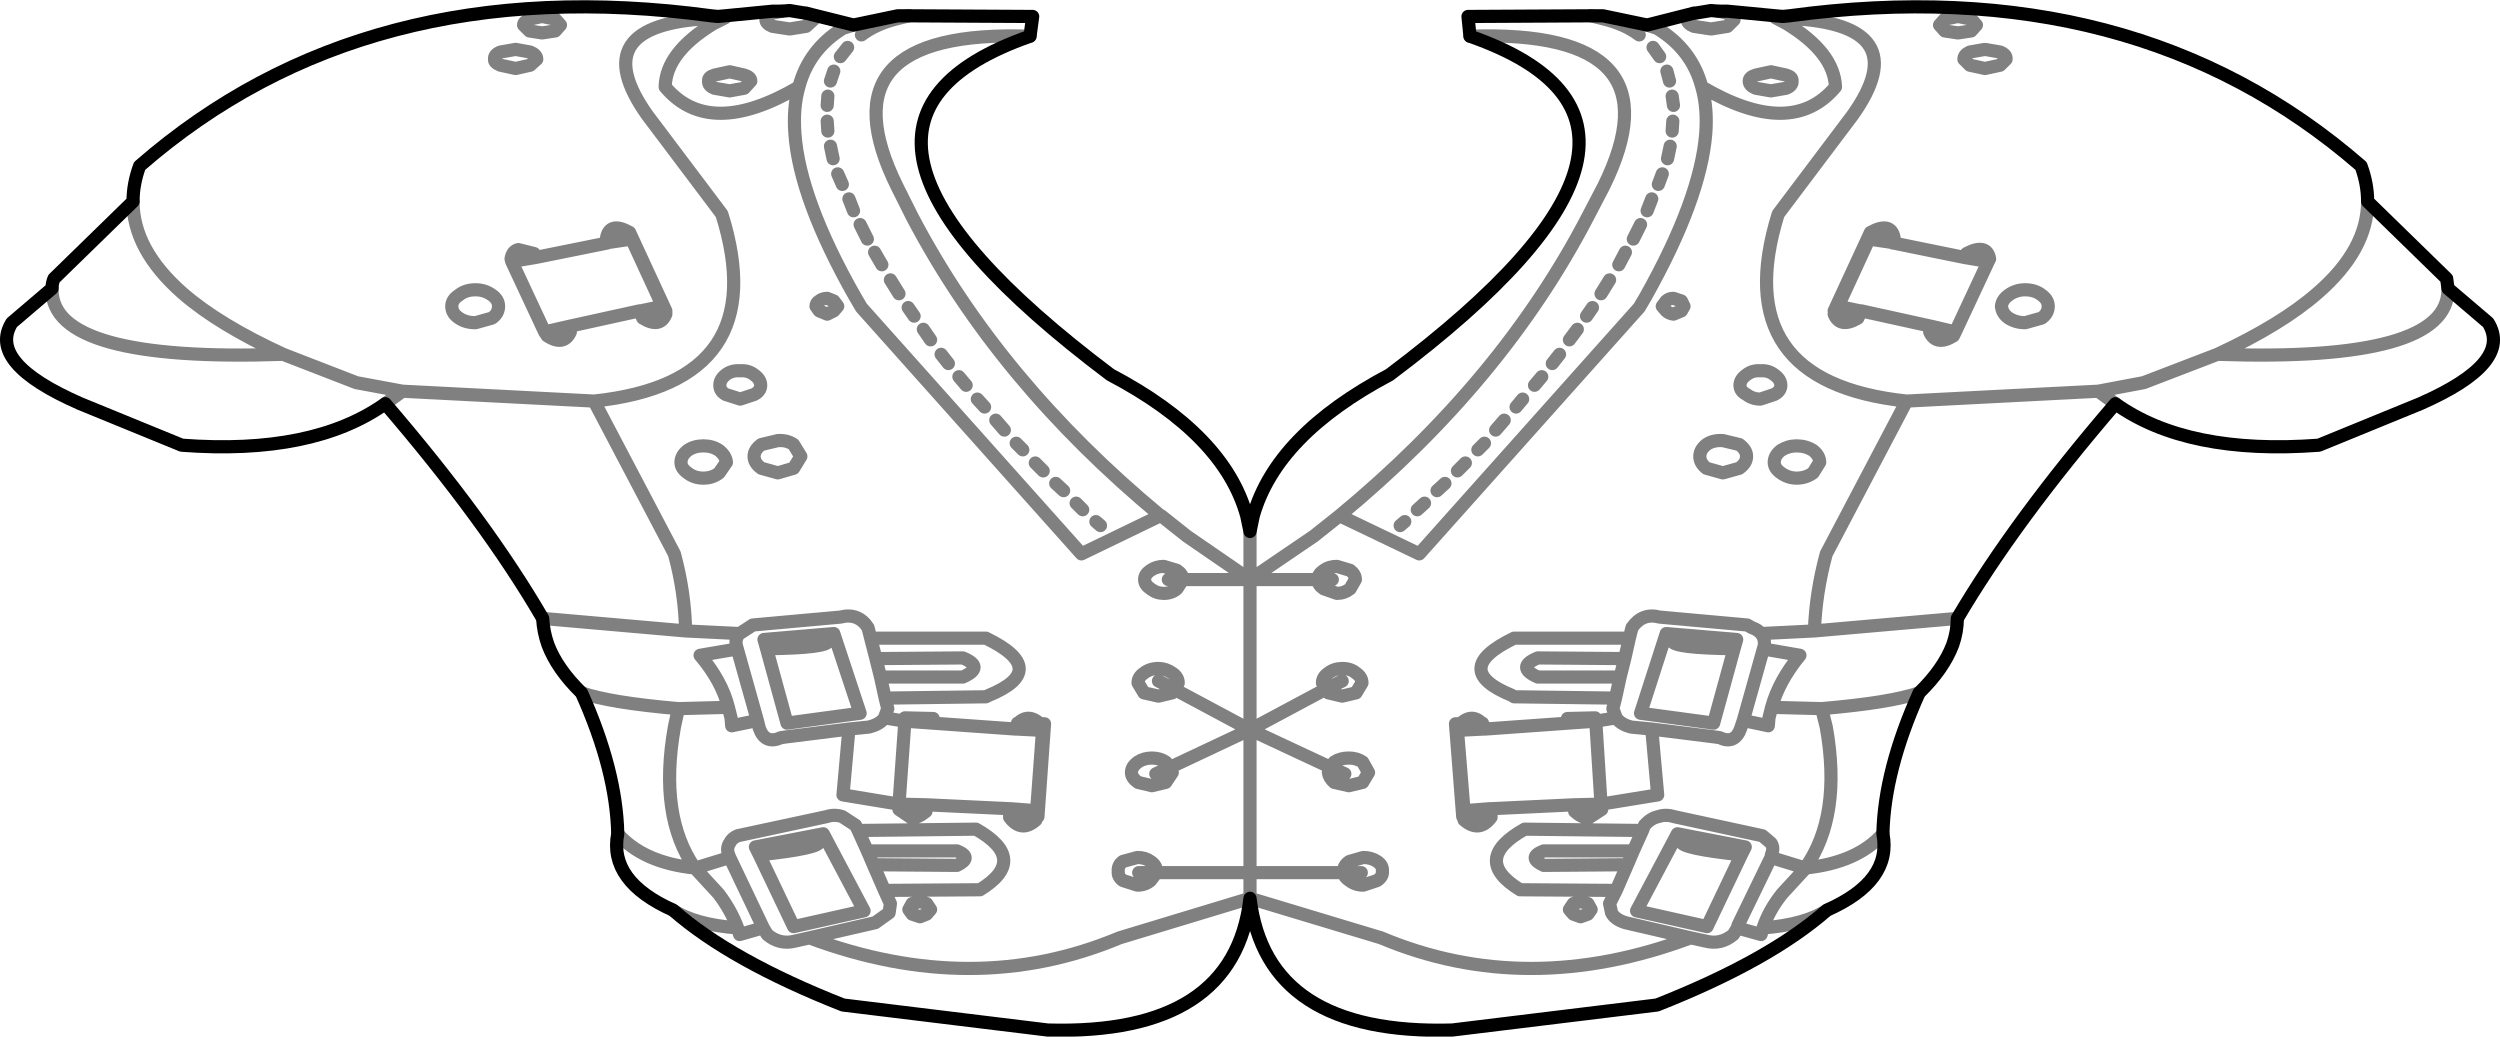 <?xml version="1.0" encoding="UTF-8" standalone="no"?>
<svg xmlns:xlink="http://www.w3.org/1999/xlink" height="78.7px" width="189.8px" xmlns="http://www.w3.org/2000/svg">
  <g transform="matrix(1.0, 0.0, 0.0, 1.0, -304.95, -212.5)">
    <path d="M454.6 214.85 L455.0 214.4 454.6 213.95 453.6 213.75 452.6 213.95 452.2 214.4 452.6 214.85 453.6 215.0 454.6 214.85 M454.5 217.45 L455.65 217.7 456.8 217.45 457.25 217.0 Q457.3 216.65 456.8 216.45 L455.65 216.25 454.5 216.45 Q454.05 216.65 454.05 217.0 L454.5 217.45 M457.45 234.9 Q456.95 235.25 456.9 235.75 456.95 236.3 457.45 236.65 458.0 237.0 458.7 237.0 L459.95 236.65 Q460.45 236.3 460.45 235.75 460.45 235.25 459.95 234.9 459.45 234.5 458.7 234.5 458.0 234.5 457.45 234.9 M456.0 232.15 Q455.9 231.55 455.45 231.45 455.0 231.35 454.25 231.75 L454.1 232.05 455.9 232.35 456.0 232.15 M454.1 232.05 L448.7 230.95 448.65 230.95 448.55 230.9 446.85 230.65 444.5 235.75 446.15 236.1 446.25 236.1 451.7 237.3 453.4 237.7 455.9 232.35 M448.65 230.95 L448.75 230.8 448.7 230.65 448.55 230.9 M446.85 230.65 L446.95 230.35 Q448.4 229.6 448.7 230.65 L448.75 230.55 Q448.5 229.3 446.95 230.15 L444.2 236.1 444.25 236.2 444.5 235.75 M444.25 236.2 Q444.75 237.2 446.0 236.45 L446.15 236.1 M451.7 237.3 L451.45 237.7 Q451.95 238.8 453.25 238.0 L453.4 237.7 M444.25 236.2 L444.2 236.35 Q444.65 237.45 446.0 236.65 L446.25 236.1 M465.55 243.15 L464.25 242.2 449.7 242.95 443.6 254.55 Q442.8 257.5 442.7 260.4 L453.55 259.45 M490.8 234.4 L490.8 234.5 Q490.8 240.0 473.3 239.4 L467.7 241.55 464.25 242.2 M473.3 239.4 Q478.15 237.15 480.9 234.75 484.7 231.45 484.7 227.8 M440.3 213.75 L440.85 213.9 Q450.5 214.35 445.6 221.25 L439.95 228.75 Q436.0 241.5 449.7 242.95 M433.55 213.5 Q433.05 213.7 433.05 214.0 433.05 214.3 433.55 214.5 L434.85 214.7 436.1 214.5 436.6 214.0 436.1 213.5 435.4 213.35 M430.0 214.4 L430.75 214.65 Q433.4 216.25 434.15 219.1 440.95 223.1 444.3 219.1 444.2 216.5 440.6 214.3 L439.75 213.85 440.3 213.75 M425.75 213.7 L426.75 213.95 Q428.35 214.35 429.4 215.15 M416.55 215.25 Q432.6 214.7 426.7 226.65 L425.5 228.95 Q419.0 241.45 406.65 251.65 L412.7 254.55 429.4 235.85 429.9 235.0 Q434.05 227.6 434.45 222.65 434.6 220.65 434.15 219.1 M431.7 218.65 L431.5 217.9 M432.0 220.5 L431.9 219.8 M431.9 222.45 L431.95 221.7 M430.95 216.8 L430.45 216.1 M437.75 218.65 Q437.75 219.0 438.25 219.2 L439.4 219.4 440.55 219.2 Q441.05 219.0 441.0 218.65 441.05 218.35 440.55 218.2 L439.4 217.95 438.25 218.2 Q437.75 218.35 437.75 218.65 M439.75 213.85 L440.85 213.9 M421.45 241.75 L422.0 241.1 M422.8 240.1 L423.35 239.4 M424.1 238.3 L424.7 237.5 M417.15 246.65 L417.65 246.15 M420.05 243.4 L420.55 242.8 M418.5 245.15 L419.15 244.4 M430.85 226.5 L431.15 225.7 M431.55 224.55 L431.75 223.6 M427.85 232.6 L428.35 231.65 M430.0 228.5 L430.35 227.6 M428.95 230.65 L429.5 229.55 M426.5 234.8 L427.15 233.75 M432.0 236.35 L432.6 236.1 432.8 235.75 432.6 235.35 432.0 235.15 Q431.65 235.15 431.45 235.35 L431.15 235.75 431.45 236.1 Q431.65 236.3 432.0 236.35 M425.4 236.5 L425.85 235.85 M434.0 247.15 Q434.0 247.65 434.5 248.05 L435.75 248.4 437.0 248.05 Q437.55 247.65 437.55 247.15 437.55 246.65 437.0 246.25 L435.75 245.95 Q435.0 245.9 434.5 246.25 434.0 246.65 434.0 247.15 M438.6 240.65 Q438.0 240.6 437.55 240.95 437.05 241.3 437.05 241.75 437.05 242.2 437.55 242.45 438.0 242.8 438.6 242.8 L439.65 242.45 Q440.15 242.2 440.15 241.75 440.15 241.3 439.65 240.95 439.2 240.6 438.6 240.65 M441.35 246.35 Q440.7 246.35 440.15 246.7 439.65 247.1 439.65 247.6 439.65 248.05 440.15 248.4 440.7 248.8 441.35 248.8 442.05 248.8 442.6 248.4 L443.1 247.6 Q443.1 247.1 442.6 246.7 442.05 246.35 441.35 246.35 M399.85 252.85 L399.85 256.5 404.7 253.2 406.65 251.65 M427.95 263.9 L427.6 265.5 427.4 266.3 427.65 267.0 Q428.0 267.5 428.8 267.7 L430.35 267.85 435.15 268.45 435.5 268.5 Q436.65 269.05 437.1 267.8 L437.3 267.2 438.9 261.5 Q438.95 260.95 438.65 260.6 438.4 260.3 437.95 260.15 L437.6 259.95 430.95 259.35 Q429.65 259.0 428.85 260.15 L428.65 260.95 428.3 262.5 427.95 263.9 421.7 263.9 Q420.0 263.15 421.7 262.45 L428.3 262.5 M430.35 267.85 L430.8 272.85 426.5 273.55 426.55 273.95 425.55 274.6 Q425.05 274.6 424.5 274.1 L424.45 273.6 418.1 273.9 418.15 274.3 418.15 274.55 Q417.25 275.75 416.1 274.75 L416.1 274.6 416.0 274.5 415.45 267.45 417.5 267.4 417.5 267.45 417.6 267.65 417.65 267.65 417.7 267.85 424.0 267.4 423.95 267.05 426.05 267.0 426.1 267.25 427.65 267.0 M431.9 261.15 Q431.9 261.7 436.6 261.75 L436.8 261.05 431.45 260.6 429.5 266.65 435.05 267.4 436.6 261.75 M437.3 267.2 L439.2 267.6 439.25 267.0 439.45 266.2 Q440.0 264.2 441.6 262.25 L439.3 261.85 M450.65 265.1 Q448.5 265.85 443.25 266.3 L443.6 267.7 Q444.8 274.45 442.0 278.4 445.95 278.0 447.9 275.8 M442.7 260.4 L438.65 260.6 M439.45 266.2 L443.25 266.3 M415.6 248.25 L416.2 247.65 M411.25 252.4 L411.6 252.1 M414.05 249.75 L414.65 249.2 M412.55 251.2 L413.1 250.7 M406.1 256.5 L405.0 256.5 Q405.0 256.9 405.45 257.2 L406.45 257.55 Q407.0 257.55 407.45 257.2 L407.85 256.5 Q407.85 256.1 407.45 255.8 L406.45 255.5 Q405.85 255.5 405.45 255.8 405.0 256.1 405.0 256.5 L399.85 256.5 399.85 267.9 405.55 264.85 405.35 264.35 Q405.35 263.9 405.8 263.6 406.25 263.25 406.85 263.25 407.5 263.25 407.9 263.6 408.35 263.9 408.35 264.35 L407.9 265.1 406.85 265.35 405.8 265.1 405.55 264.85 406.85 264.2 M407.05 271.25 L405.95 270.75 405.8 271.15 Q405.85 271.55 406.25 271.9 L407.35 272.15 408.4 271.9 408.85 271.15 408.4 270.35 Q407.95 270.05 407.35 270.05 406.7 270.05 406.25 270.35 L405.95 270.75 399.85 267.9 399.85 278.75 406.95 278.75 406.95 278.65 Q406.95 278.2 407.4 277.9 L408.45 277.6 Q409.05 277.6 409.5 277.9 409.95 278.2 409.9 278.65 409.95 279.05 409.5 279.35 L408.45 279.7 Q407.85 279.7 407.4 279.35 407.0 279.1 406.95 278.75 L408.3 278.75 M427.6 265.5 L419.9 265.4 419.75 265.3 Q414.95 263.35 419.9 260.95 L428.65 260.95 M417.5 267.45 L417.55 267.85 417.7 267.85 M417.5 267.45 Q416.6 266.5 415.6 267.7 L415.6 267.95 417.55 267.85 M422.15 278.2 L428.5 278.15 428.95 277.1 422.15 277.1 Q420.85 277.6 422.15 278.2 M418.0 273.9 L416.1 274.05 416.1 274.6 416.25 274.7 Q417.2 275.4 418.0 274.35 L418.0 273.9 418.1 273.9 M424.4 281.1 L424.1 281.55 424.4 281.9 424.95 282.1 425.5 281.9 425.75 281.55 425.5 281.1 424.95 280.95 424.4 281.1 M428.95 277.1 L429.65 275.55 420.7 275.45 Q416.6 277.75 420.35 280.05 L427.65 280.1 428.5 278.15 M427.65 280.1 L427.15 281.1 427.3 281.8 Q427.55 282.3 428.35 282.55 L433.3 283.7 434.45 283.95 Q435.6 284.25 436.55 283.45 L436.85 282.95 436.9 282.75 439.4 277.6 439.45 277.35 Q439.65 276.85 439.4 276.5 L438.75 275.95 432.05 274.5 Q431.4 274.3 430.85 274.5 430.3 274.6 429.8 275.15 L429.65 275.55 M437.15 277.4 L434.55 282.85 429.2 281.65 432.3 275.8 437.45 276.8 437.15 277.4 Q432.5 276.9 432.6 276.4 M436.85 282.95 L438.65 283.45 438.8 282.95 Q439.25 281.6 440.25 280.35 L442.0 278.45 442.0 278.4 439.4 277.6 M443.65 281.6 Q442.0 282.7 438.8 282.95 M415.6 267.95 L416.1 274.05 M433.3 283.7 Q420.85 288.35 409.8 283.7 L399.85 280.7 399.85 278.75 392.75 278.75 392.3 279.35 Q391.9 279.7 391.3 279.7 L390.2 279.35 Q389.8 279.05 389.85 278.65 389.8 278.2 390.2 277.9 L391.3 277.6 Q391.9 277.6 392.3 277.9 392.75 278.2 392.75 278.65 L392.75 278.75 391.4 278.75 M424.45 273.6 L426.5 273.55 426.1 267.25 424.0 267.4 M373.95 213.7 L372.95 213.95 Q371.4 214.35 370.35 215.15 M369.75 214.4 L368.95 214.65 Q366.35 216.25 365.6 219.1 365.15 220.65 365.3 222.65 365.65 227.6 369.85 235.0 L370.35 235.85 387.05 254.55 393.05 251.65 Q380.75 241.45 374.2 228.95 L373.05 226.65 Q367.15 214.7 383.15 215.25 M364.3 213.35 L363.6 213.5 Q363.1 213.7 363.1 214.0 363.1 214.3 363.6 214.5 L364.9 214.7 366.15 214.5 366.7 214.0 Q366.7 213.7 366.15 213.5 M359.45 213.75 L360.0 213.85 359.1 214.3 Q355.5 216.5 355.45 219.1 358.8 223.1 365.6 219.1 M367.75 220.5 L367.8 219.8 M367.8 222.45 L367.75 221.7 M368.0 218.65 L368.25 217.9 M368.75 216.8 L369.3 216.1 M368.9 226.5 L368.55 225.7 M368.2 224.55 L368.0 223.6 M373.2 234.8 L372.55 233.75 M371.9 232.6 L371.35 231.65 M369.75 228.5 L369.4 227.6 M370.8 230.65 L370.25 229.55 M374.35 236.5 L373.9 235.85 M368.25 235.35 L368.55 235.75 368.25 236.1 367.75 236.35 367.15 236.1 366.9 235.75 Q366.9 235.5 367.15 235.35 367.4 235.15 367.75 235.15 L368.25 235.35 M365.75 247.15 L365.2 248.05 364.0 248.4 362.75 248.05 Q362.2 247.65 362.2 247.15 362.2 246.65 362.75 246.25 L364.0 245.95 Q364.7 245.9 365.2 246.25 L365.75 247.15 M375.6 238.3 L375.05 237.5 M376.95 240.1 L376.4 239.4 M378.3 241.75 L377.75 241.1 M381.2 245.15 L380.55 244.4 M379.7 243.4 L379.15 242.8 M382.6 246.65 L382.1 246.15 M344.7 214.4 Q344.7 214.15 345.15 213.95 L346.1 213.75 347.1 213.95 347.5 214.4 347.1 214.85 346.1 215.0 345.15 214.85 344.7 214.4 M345.2 217.45 L344.1 217.7 342.95 217.45 Q342.45 217.25 342.5 217.0 342.45 216.65 342.95 216.45 L344.1 216.25 345.2 216.45 Q345.7 216.65 345.7 217.0 L345.2 217.45 M359.2 218.2 L360.35 217.95 361.45 218.2 Q361.95 218.35 361.95 218.65 L361.45 219.2 360.35 219.4 359.2 219.2 Q358.7 219.0 358.75 218.65 358.7 218.35 359.2 218.2 M359.45 213.75 L358.9 213.9 360.0 213.85 M315.05 227.8 Q315.05 231.45 318.8 234.75 321.55 237.15 326.45 239.4 L332.0 241.55 335.5 242.2 350.05 242.95 Q363.75 241.5 359.75 228.75 L354.1 221.25 Q349.2 214.35 358.9 213.9 M342.3 234.9 Q342.8 235.25 342.8 235.75 342.8 236.3 342.3 236.65 L341.05 237.0 Q340.3 237.0 339.8 236.65 339.25 236.3 339.25 235.75 339.25 235.25 339.8 234.9 340.3 234.5 341.05 234.5 341.75 234.5 342.3 234.9 M343.8 232.35 L345.6 232.05 345.5 231.75 344.3 231.45 Q343.85 231.55 343.75 232.15 L343.8 232.35 346.3 237.7 348.05 237.3 353.5 236.1 353.6 236.1 355.25 235.75 352.9 230.65 351.2 230.9 351.05 230.95 345.6 232.05 M335.5 242.2 L334.2 243.15 M346.15 259.45 L357.0 260.4 Q356.95 257.5 356.15 254.55 L350.05 242.95 M355.25 235.75 L355.5 236.2 355.5 236.1 352.75 230.15 Q351.25 229.3 351.0 230.55 L351.05 230.65 Q351.35 229.6 352.75 230.35 L352.9 230.65 M351.05 230.95 L351.0 230.8 351.05 230.65 351.2 230.9 M346.3 237.7 L346.5 238.0 Q347.75 238.8 348.25 237.7 L348.05 237.3 M353.5 236.1 L353.75 236.65 Q355.05 237.45 355.5 236.35 L355.5 236.2 Q355.0 237.2 353.75 236.45 L353.6 236.1 M361.15 240.65 Q361.75 240.6 362.2 240.95 362.7 241.3 362.7 241.75 362.7 242.2 362.2 242.45 L361.15 242.8 360.05 242.45 Q359.6 242.2 359.6 241.75 359.6 241.3 360.05 240.95 360.5 240.6 361.15 240.65 M358.35 246.35 Q359.05 246.35 359.55 246.7 360.05 247.1 360.1 247.6 L359.55 248.4 Q359.05 248.8 358.35 248.8 357.65 248.8 357.15 248.4 356.65 248.05 356.65 247.6 356.65 247.1 357.15 246.7 357.65 246.35 358.35 246.35 M349.1 265.1 Q351.25 265.85 356.45 266.3 L360.25 266.2 Q359.75 264.2 358.1 262.25 L360.45 261.85 M362.95 261.05 L368.25 260.6 370.25 266.65 364.7 267.4 363.15 261.75 362.95 261.05 M360.85 261.5 L362.45 267.2 362.6 267.8 Q363.05 269.05 364.25 268.5 L364.6 268.45 369.4 267.85 370.9 267.7 Q371.75 267.5 372.1 267.0 L372.35 266.3 372.15 265.5 371.8 263.9 371.45 262.5 371.05 260.95 370.85 260.15 Q370.1 259.0 368.75 259.35 L362.1 259.95 361.8 260.15 361.1 260.6 Q360.75 260.95 360.85 261.5 M351.85 275.8 Q353.8 278.0 357.7 278.4 354.95 274.45 356.15 267.7 L356.45 266.3 M360.25 266.2 L360.45 267.0 360.5 267.6 362.45 267.2 M361.1 260.6 L357.0 260.4 M367.15 276.4 Q367.25 276.9 362.6 277.4 L365.2 282.85 370.55 281.65 367.45 275.8 362.3 276.8 362.6 277.4 M360.35 276.5 Q360.1 276.85 360.25 277.35 L360.35 277.6 362.9 282.95 363.2 283.45 Q364.15 284.25 365.3 283.95 L366.4 283.7 371.4 282.55 372.45 281.8 372.55 281.1 372.1 280.1 371.25 278.15 370.8 277.1 370.1 275.55 369.9 275.15 368.9 274.5 Q368.3 274.3 367.7 274.5 L360.95 275.95 Q360.5 276.15 360.35 276.5 M360.35 277.6 L357.75 278.4 357.7 278.4 357.75 278.45 359.5 280.35 Q360.45 281.6 360.95 282.95 L361.1 283.45 362.85 282.95 362.9 282.95 M360.95 282.95 Q357.7 282.7 356.05 281.6 M399.85 280.7 L389.95 283.7 Q378.85 288.35 366.4 283.7 M393.05 251.65 L393.1 251.65 395.05 253.2 399.85 256.5 394.75 256.5 394.3 257.2 Q393.9 257.55 393.3 257.55 392.75 257.55 392.3 257.2 391.85 256.9 391.85 256.5 391.85 256.1 392.3 255.8 392.75 255.5 393.3 255.5 L394.3 255.8 Q394.75 256.1 394.75 256.5 L393.65 256.5 M388.5 252.4 L388.15 252.1 M385.7 249.75 L385.1 249.2 M387.15 251.2 L386.65 250.7 M393.8 270.75 L393.95 271.15 393.45 271.9 392.4 272.15 391.35 271.9 Q390.85 271.55 390.85 271.15 390.85 270.7 391.35 270.35 391.8 270.05 392.4 270.05 393.0 270.05 393.45 270.35 L393.8 270.75 399.85 267.9 394.15 264.85 393.95 265.1 392.9 265.35 391.8 265.1 391.35 264.35 Q391.35 263.9 391.8 263.6 392.25 263.25 392.9 263.25 393.45 263.25 393.95 263.6 394.4 263.9 394.4 264.35 L394.15 264.85 392.9 264.2 M393.8 270.75 L392.7 271.25 M384.15 248.25 L383.55 247.65 M373.65 267.25 L375.75 267.4 375.8 267.05 373.65 267.0 373.65 267.25 372.1 267.0 M372.15 265.5 L379.8 265.4 380.0 265.3 Q384.75 263.35 379.8 260.95 L371.05 260.95 M371.8 263.9 L378.05 263.9 Q379.75 263.15 378.05 262.45 L371.45 262.5 M384.1 267.95 L383.65 274.05 383.6 274.6 Q383.7 274.5 383.75 274.5 L384.25 267.45 382.2 267.4 382.2 267.45 Q383.1 266.5 384.15 267.7 L384.1 267.95 382.15 267.85 382.05 267.85 375.75 267.4 M382.15 267.85 L382.2 267.45 382.15 267.65 382.1 267.65 382.05 267.85 M383.5 274.7 Q382.55 275.4 381.7 274.35 L381.7 273.9 381.65 273.9 381.6 274.3 381.6 274.55 Q382.5 275.75 383.6 274.75 L383.6 274.6 383.5 274.7 M381.7 273.9 L383.65 274.05 M370.8 277.1 L377.6 277.1 Q378.85 277.6 377.6 278.2 L371.25 278.15 M375.3 273.6 L373.2 273.55 373.2 273.95 374.15 274.6 Q374.65 274.6 375.25 274.1 L375.3 273.6 381.65 273.9 M375.3 281.1 L375.6 281.55 375.3 281.9 374.8 282.1 374.2 281.9 373.95 281.55 374.2 281.1 374.8 280.95 375.3 281.1 M372.1 280.1 L379.35 280.05 Q383.1 277.75 379.05 275.45 L370.1 275.55 M369.4 267.85 L368.95 272.85 373.2 273.55 373.65 267.25 M367.85 261.15 Q367.85 261.7 363.15 261.75 M308.9 234.4 L308.9 234.5 Q308.9 240.0 326.45 239.4" fill="none" stroke="#000000" stroke-linecap="round" stroke-linejoin="round" stroke-opacity="0.498" stroke-width="1.0"/>
    <path d="M453.55 259.45 Q457.9 252.05 465.55 243.15 471.0 247.05 481.0 246.3 L488.7 243.15 Q495.75 240.05 493.85 237.0 L490.8 234.4 490.7 233.65 484.7 227.8 Q484.7 226.45 484.2 225.1 467.0 210.15 440.8 213.7 L440.3 213.75 439.75 213.7 436.1 213.35 435.4 213.35 434.85 213.3 433.65 213.5 433.55 213.5 430.0 214.4 426.65 213.7 425.75 213.7 416.4 213.75 416.55 215.25 Q435.75 221.95 410.45 240.95 401.85 245.5 400.1 251.65 L399.85 252.85 399.6 251.65 Q397.9 245.5 389.25 240.95 364.0 221.95 383.15 215.25 L383.35 213.75 373.95 213.7 373.1 213.7 369.75 214.4 366.15 213.5 366.1 213.5 364.9 213.3 364.3 213.35 363.6 213.35 360.0 213.7 359.45 213.75 358.95 213.7 Q332.7 210.15 315.55 225.1 315.05 226.45 315.05 227.8 L309.05 233.65 Q308.9 234.0 308.9 234.4 L305.85 237.0 Q303.95 240.05 311.05 243.15 L318.75 246.3 Q328.7 247.05 334.2 243.15 341.85 252.05 346.15 259.45 346.2 260.45 346.55 261.45 347.25 263.3 349.1 265.1 351.75 271.0 351.85 275.8 351.15 279.4 356.05 281.6 360.45 285.45 368.95 288.8 L384.5 290.7 Q398.65 291.1 399.85 280.7 401.1 291.1 415.2 290.7 L430.75 288.8 Q439.25 285.45 443.65 281.6 448.6 279.4 447.9 275.8 448.0 271.0 450.65 265.1 452.5 263.3 453.2 261.45 453.55 260.45 453.55 259.45" fill="none" stroke="#000000" stroke-linecap="round" stroke-linejoin="round" stroke-width="1.0"/>
  </g>
</svg>
